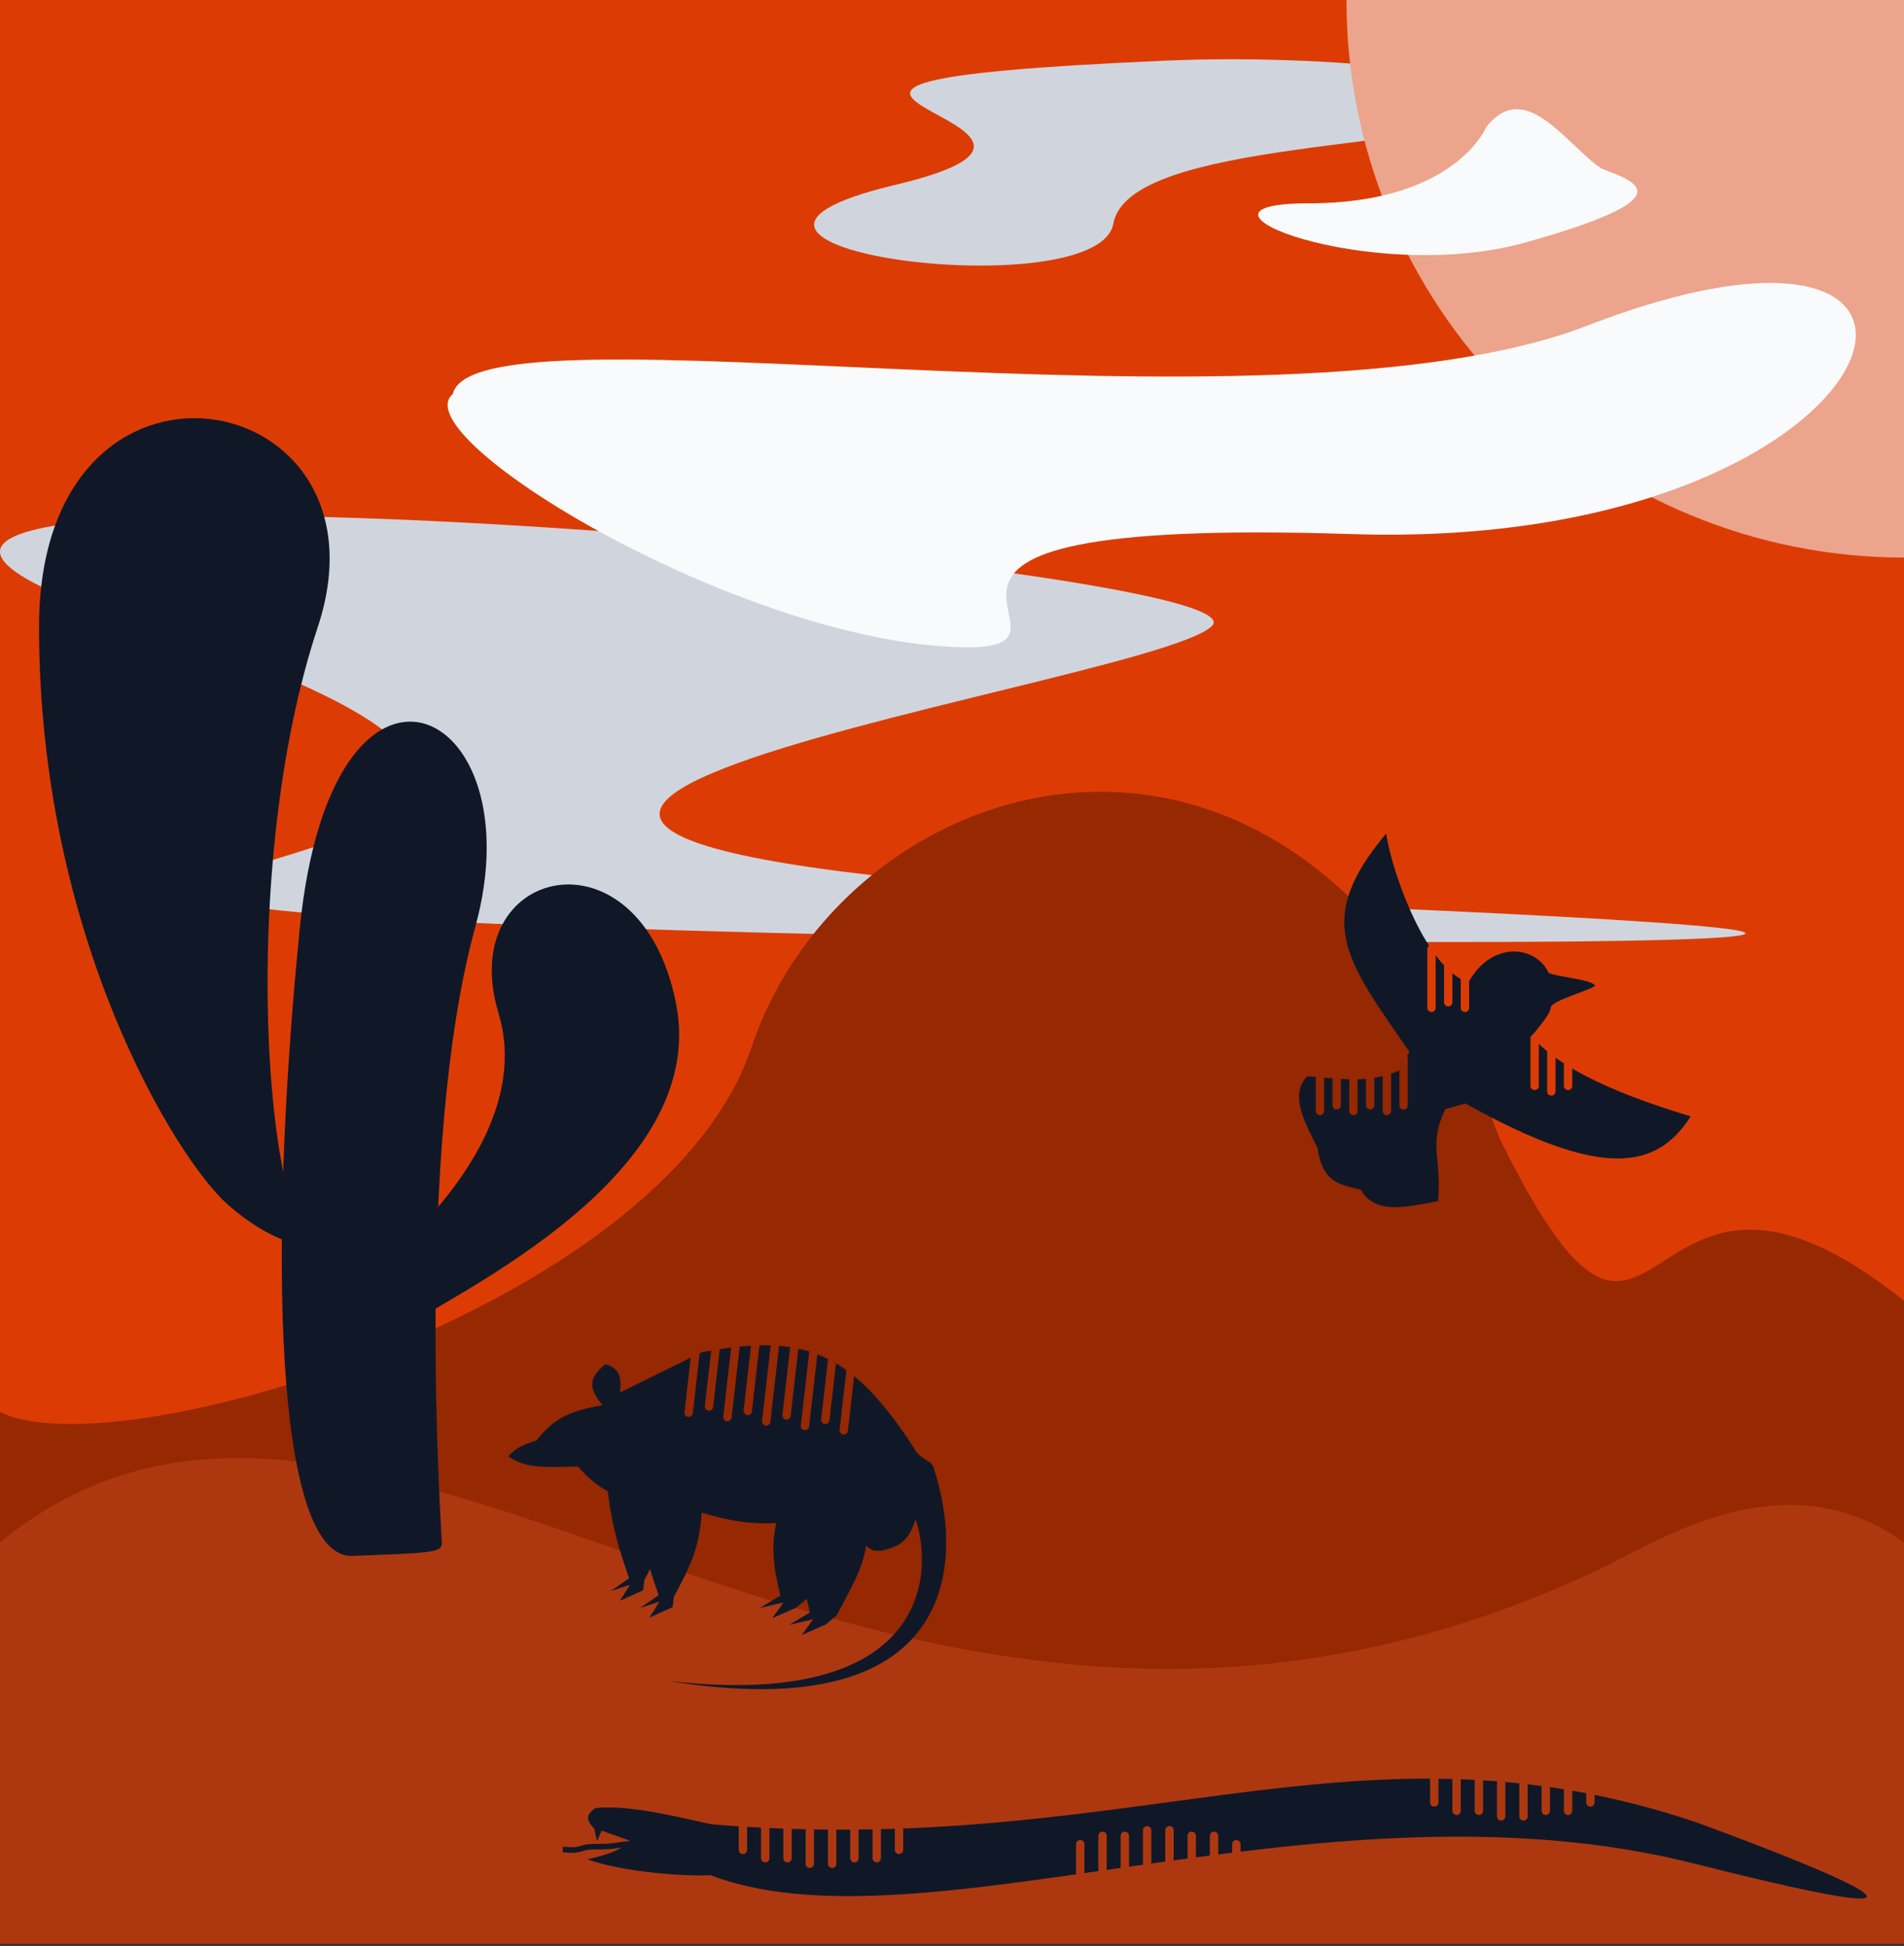 <svg width="683" height="698" viewBox="0 0 683 698" fill="none" xmlns="http://www.w3.org/2000/svg">
<rect x="0" y="0" width="683" height="698" fill="#333333" stroke="none"/>
<rect width="683" height="697" fill="#DC3C04"/>
<path d="M321.24 66.29C225.988 88.915 393.859 110.766 399.359 80.266C404.859 49.766 515.174 54.325 555.638 37.802C554.549 29.52 486.168 18.771 417.859 21.766C222.359 30.338 416.491 43.665 321.24 66.29Z" fill="#D0D5DD"/>
<path d="M683 200C629.957 200 579.086 178.929 541.579 141.421C504.071 103.914 483 53.043 483 3.01992e-05L683 0L683 200Z" fill="#ECA48C"/>
<path d="M469.34 72.94C416.432 72.94 491.601 102.65 547.459 86.916C603.318 71.182 588.34 65.589 574.601 60.54C561.84 52.04 547.459 27.894 533.248 45.394C533.248 45.394 522.248 72.94 469.34 72.94Z" fill="#F9FAFB"/>
<path d="M51.745 224.542C-182.964 148.616 458.245 201.241 434.745 224.542C411.245 247.843 -20.058 304.12 468.745 324.542C957.549 344.964 158.651 339.557 85.745 324.542C12.84 309.527 286.455 300.468 51.745 224.542Z" fill="#D0D5DD"/>
<path d="M0 506.354C40.51 527.785 238.118 469.494 269.5 375.835C304.482 271.431 468.5 224.629 538 408.502C597.5 528.934 584 387.534 683 466.568V603H0V506.354Z" fill="#962802"/>
<path d="M0 553.223C137.004 441.304 311.5 685.293 572 563.723C594.5 553.223 639.5 522.223 683 553.223V697.223H0V553.223Z" fill="#AD3810"/>
<path d="M14 224.894C14 113.394 143 137.394 114 224.894C85 312.395 95.504 441.894 114 447.894C114 447.894 99.5 447.894 81.5 431.894C63.5 415.895 14 336.394 14 224.894Z" fill="#101828"/>
<path d="M107.515 333.176C119.031 217.457 192.5 252.394 170.5 332.463C148.5 412.532 158.5 550 158.5 553.5C158.5 557 154.5 557 126.5 558.107C98.5 559.213 96 448.894 107.515 333.176Z" fill="#101828"/>
<path d="M242.5 359.895C229.564 294.897 162.951 310.82 178.825 363.397C194.699 415.975 121.624 467.289 111.5 470.895C111.5 470.895 133.147 487.509 143 477.895C152.853 468.28 255.436 424.892 242.5 359.895Z" fill="#101828"/>
<path d="M485.061 191.576C285.69 185.116 401.597 233.715 344.473 232.161C265.055 230 144.205 156.583 162.417 141.37C170.298 106.49 455.042 160.953 569.255 116.851C728.051 55.533 684.433 198.037 485.061 191.576Z" fill="#F9FAFB"/>
<path d="M245.81 653.524V668.546C319.203 707.305 469.614 633.494 608.112 668.546C746.61 703.599 608.112 653.524 608.112 653.524C483.665 611.795 403.072 669.164 245.81 653.524Z" fill="#101828"/>
<path d="M214.166 660.367L216.394 655.308L212.946 654.975L214.166 660.367Z" fill="#101828"/>
<path d="M226.373 660.4L212.774 655.572C210.257 652.582 210.246 651.042 213.446 648.604C226.774 646.815 251.457 653.919 254.941 654.255C258.425 654.591 256.725 671.502 255.701 672.412C254.677 673.323 226.323 672.596 210.674 666.923C219.185 665.018 222.373 663.523 226.373 660.4Z" fill="#101828"/>
<path d="M226.884 661.184C224.355 661.517 221.831 661.915 219.296 662.203C217.106 662.453 214.912 662.34 212.713 662.418C211.684 662.455 210.671 662.468 209.679 662.765C208.794 663.031 207.92 663.28 207.011 663.464C205.34 663.803 203.577 663.497 201.887 663.39" stroke="#101828" stroke-width="2"/>
<line x1="266.5" y1="651.5" x2="266.5" y2="663.533" stroke="#AD3810" stroke-width="3" stroke-linecap="round"/>
<line x1="274.5" y1="654.5" x2="274.5" y2="666.533" stroke="#AD3810" stroke-width="3" stroke-linecap="round"/>
<line x1="282.5" y1="654.5" x2="282.5" y2="666.533" stroke="#AD3810" stroke-width="3" stroke-linecap="round"/>
<line x1="290.5" y1="656.5" x2="290.5" y2="668.533" stroke="#AD3810" stroke-width="3" stroke-linecap="round"/>
<line x1="298.5" y1="656.5" x2="298.5" y2="668.533" stroke="#AD3810" stroke-width="3" stroke-linecap="round"/>
<line x1="306.5" y1="654.5" x2="306.5" y2="666.533" stroke="#AD3810" stroke-width="3" stroke-linecap="round"/>
<line x1="314.5" y1="654.5" x2="314.5" y2="666.533" stroke="#AD3810" stroke-width="3" stroke-linecap="round"/>
<line x1="322.5" y1="651.5" x2="322.5" y2="663.533" stroke="#AD3810" stroke-width="3" stroke-linecap="round"/>
<line x1="514.5" y1="634.5" x2="514.5" y2="646.533" stroke="#AD3810" stroke-width="3" stroke-linecap="round"/>
<line x1="522.5" y1="637.5" x2="522.5" y2="649.533" stroke="#AD3810" stroke-width="3" stroke-linecap="round"/>
<line x1="530.5" y1="637.5" x2="530.5" y2="649.533" stroke="#AD3810" stroke-width="3" stroke-linecap="round"/>
<line x1="538.5" y1="639.5" x2="538.5" y2="651.533" stroke="#AD3810" stroke-width="3" stroke-linecap="round"/>
<line x1="546.5" y1="639.5" x2="546.5" y2="651.533" stroke="#AD3810" stroke-width="3" stroke-linecap="round"/>
<line x1="554.5" y1="637.5" x2="554.5" y2="649.533" stroke="#AD3810" stroke-width="3" stroke-linecap="round"/>
<line x1="562.5" y1="637.5" x2="562.5" y2="649.533" stroke="#AD3810" stroke-width="3" stroke-linecap="round"/>
<line x1="570.5" y1="634.5" x2="570.5" y2="646.533" stroke="#AD3810" stroke-width="3" stroke-linecap="round"/>
<line x1="443.5" y1="673.533" x2="443.5" y2="661.5" stroke="#AD3810" stroke-width="3" stroke-linecap="round"/>
<line x1="435.5" y1="670.533" x2="435.5" y2="658.5" stroke="#AD3810" stroke-width="3" stroke-linecap="round"/>
<line x1="427.5" y1="670.533" x2="427.5" y2="658.5" stroke="#AD3810" stroke-width="3" stroke-linecap="round"/>
<line x1="419.5" y1="668.533" x2="419.5" y2="656.5" stroke="#AD3810" stroke-width="3" stroke-linecap="round"/>
<line x1="411.5" y1="668.533" x2="411.5" y2="656.5" stroke="#AD3810" stroke-width="3" stroke-linecap="round"/>
<line x1="403.5" y1="670.533" x2="403.5" y2="658.5" stroke="#AD3810" stroke-width="3" stroke-linecap="round"/>
<line x1="395.5" y1="670.533" x2="395.5" y2="658.5" stroke="#AD3810" stroke-width="3" stroke-linecap="round"/>
<line x1="387.5" y1="673.533" x2="387.5" y2="661.5" stroke="#AD3810" stroke-width="3" stroke-linecap="round"/>
<path d="M606.499 400.454C591.483 395.82 561.899 386.44 549.342 371.618C549.342 371.618 556.28 363.906 556.28 361.458C556.28 359.01 570.038 355.385 572.178 353.596C571.461 351.345 557.968 350.361 555.521 348.966C551.169 339.314 535.271 337.042 526.754 352.373C511.821 347.739 499.5 313.763 497.229 299C471.11 330.229 482.466 343.856 505.574 377.283L501.969 383.977C490.5 388.883 480.866 386.871 469.014 386.036C461.977 392.805 468.987 404.153 472.618 411.783C474.462 424.351 480.597 424.865 488.066 426.716C493.358 435.517 503.26 433.223 515.872 430.835C517.22 414.885 512.294 410.883 518.447 397.88L525.656 395.82C575.017 423.347 594.322 419.373 606.499 400.454Z" fill="#101828"/>
<line x1="503.5" y1="396.5" x2="503.5" y2="379.5" stroke="#962802" stroke-width="3" stroke-linecap="round"/>
<line x1="497.5" y1="398.5" x2="497.5" y2="381.5" stroke="#962802" stroke-width="3" stroke-linecap="round"/>
<line x1="491.5" y1="396.5" x2="491.5" y2="379.5" stroke="#962802" stroke-width="3" stroke-linecap="round"/>
<line x1="485.5" y1="398.5" x2="485.5" y2="381.5" stroke="#962802" stroke-width="3" stroke-linecap="round"/>
<line x1="479.5" y1="396.5" x2="479.5" y2="379.5" stroke="#962802" stroke-width="3" stroke-linecap="round"/>
<line x1="473.5" y1="398.5" x2="473.5" y2="381.5" stroke="#962802" stroke-width="3" stroke-linecap="round"/>
<line x1="525.5" y1="361.5" x2="525.5" y2="344.5" stroke="#DC3C04" stroke-width="3" stroke-linecap="round"/>
<line x1="519.5" y1="359.5" x2="519.5" y2="342.5" stroke="#DC3C04" stroke-width="3" stroke-linecap="round"/>
<line x1="513.5" y1="361.5" x2="513.5" y2="340.5" stroke="#DC3C04" stroke-width="3" stroke-linecap="round"/>
<line x1="550.5" y1="389.5" x2="550.5" y2="372.5" stroke="#DC3C04" stroke-width="3" stroke-linecap="round"/>
<line x1="556.5" y1="391.5" x2="556.5" y2="374.5" stroke="#DC3C04" stroke-width="3" stroke-linecap="round"/>
<line x1="562.5" y1="389.5" x2="562.5" y2="372.5" stroke="#DC3C04" stroke-width="3" stroke-linecap="round"/>
<path d="M225.675 566.148C221.29 553.489 219.389 546.417 217.896 533.888L241.135 536.543C255.745 540.935 264.392 541.176 280.315 539.173L300.795 541.512C300.72 543.983 300.5 546.226 300.151 548.317C298.624 557.453 294.623 563.693 289.487 573.438L285.593 576.684L276.998 580.455L281.114 574.774L272.493 576.809L279.937 572.347C276.978 559.838 276.1 552.713 280.315 539.173C264.392 541.176 255.745 540.935 241.135 536.543C240.228 549.62 236.974 555.786 231.139 566.773L230.723 570.416L222.349 574.213L225.968 568.475L219.059 570.705L225.675 566.148Z" fill="#101828"/>
<path d="M236.257 572.188C231.873 559.529 229.971 552.457 228.479 539.928C219.332 535.84 214.042 533.773 207.36 526.052C195.989 526.227 188.652 526.967 182.338 522.355C185.147 519.318 187.589 518.244 192.436 516.686C198.567 509.069 203.619 506.197 216.079 504.064C211.315 497.842 210.747 494.541 217.204 489.318C221.778 490.884 223.105 492.933 222.418 499.476L251.748 485.043C287.766 478.278 304.909 484.052 327.608 519.041C329.957 523.825 334.193 523.41 335.002 526.764C345.925 560.234 343.993 619.893 239.568 602.932C333.686 613.683 334.898 563.883 328.449 544.972C326.215 551.539 324.159 554.432 316.431 556.182C316.348 556.201 316.269 556.206 316.192 556.199C313.645 556.375 312.289 556.204 310.734 554.357C309.207 563.493 305.206 569.733 300.07 579.478L296.176 582.724L287.581 586.495L291.697 580.814L283.076 582.849L290.52 578.387C287.561 565.878 286.682 558.753 290.898 545.213C274.975 547.216 266.328 546.975 251.718 542.583C250.811 555.66 247.557 561.826 241.722 572.813L241.306 576.456L232.932 580.253L236.551 574.515L229.642 576.745L236.257 572.188Z" fill="#101828"/>
<line x1="247.032" y1="506.709" x2="250.663" y2="474.915" stroke="#962802" stroke-width="3" stroke-linecap="round"/>
<line x1="254.327" y1="504.522" x2="257.959" y2="472.729" stroke="#962802" stroke-width="3" stroke-linecap="round"/>
<line x1="260.941" y1="508.297" x2="264.573" y2="476.504" stroke="#962802" stroke-width="3" stroke-linecap="round"/>
<line x1="268.236" y1="506.111" x2="271.868" y2="474.318" stroke="#962802" stroke-width="3" stroke-linecap="round"/>
<line x1="274.851" y1="509.886" x2="278.482" y2="478.093" stroke="#962802" stroke-width="3" stroke-linecap="round"/>
<line x1="282.146" y1="507.7" x2="285.778" y2="475.907" stroke="#962802" stroke-width="3" stroke-linecap="round"/>
<line x1="288.76" y1="511.475" x2="292.392" y2="479.682" stroke="#962802" stroke-width="3" stroke-linecap="round"/>
<line x1="296.056" y1="509.289" x2="299.687" y2="477.496" stroke="#962802" stroke-width="3" stroke-linecap="round"/>
<line x1="302.67" y1="513.064" x2="306.301" y2="481.271" stroke="#962802" stroke-width="3" stroke-linecap="round"/>
</svg>
